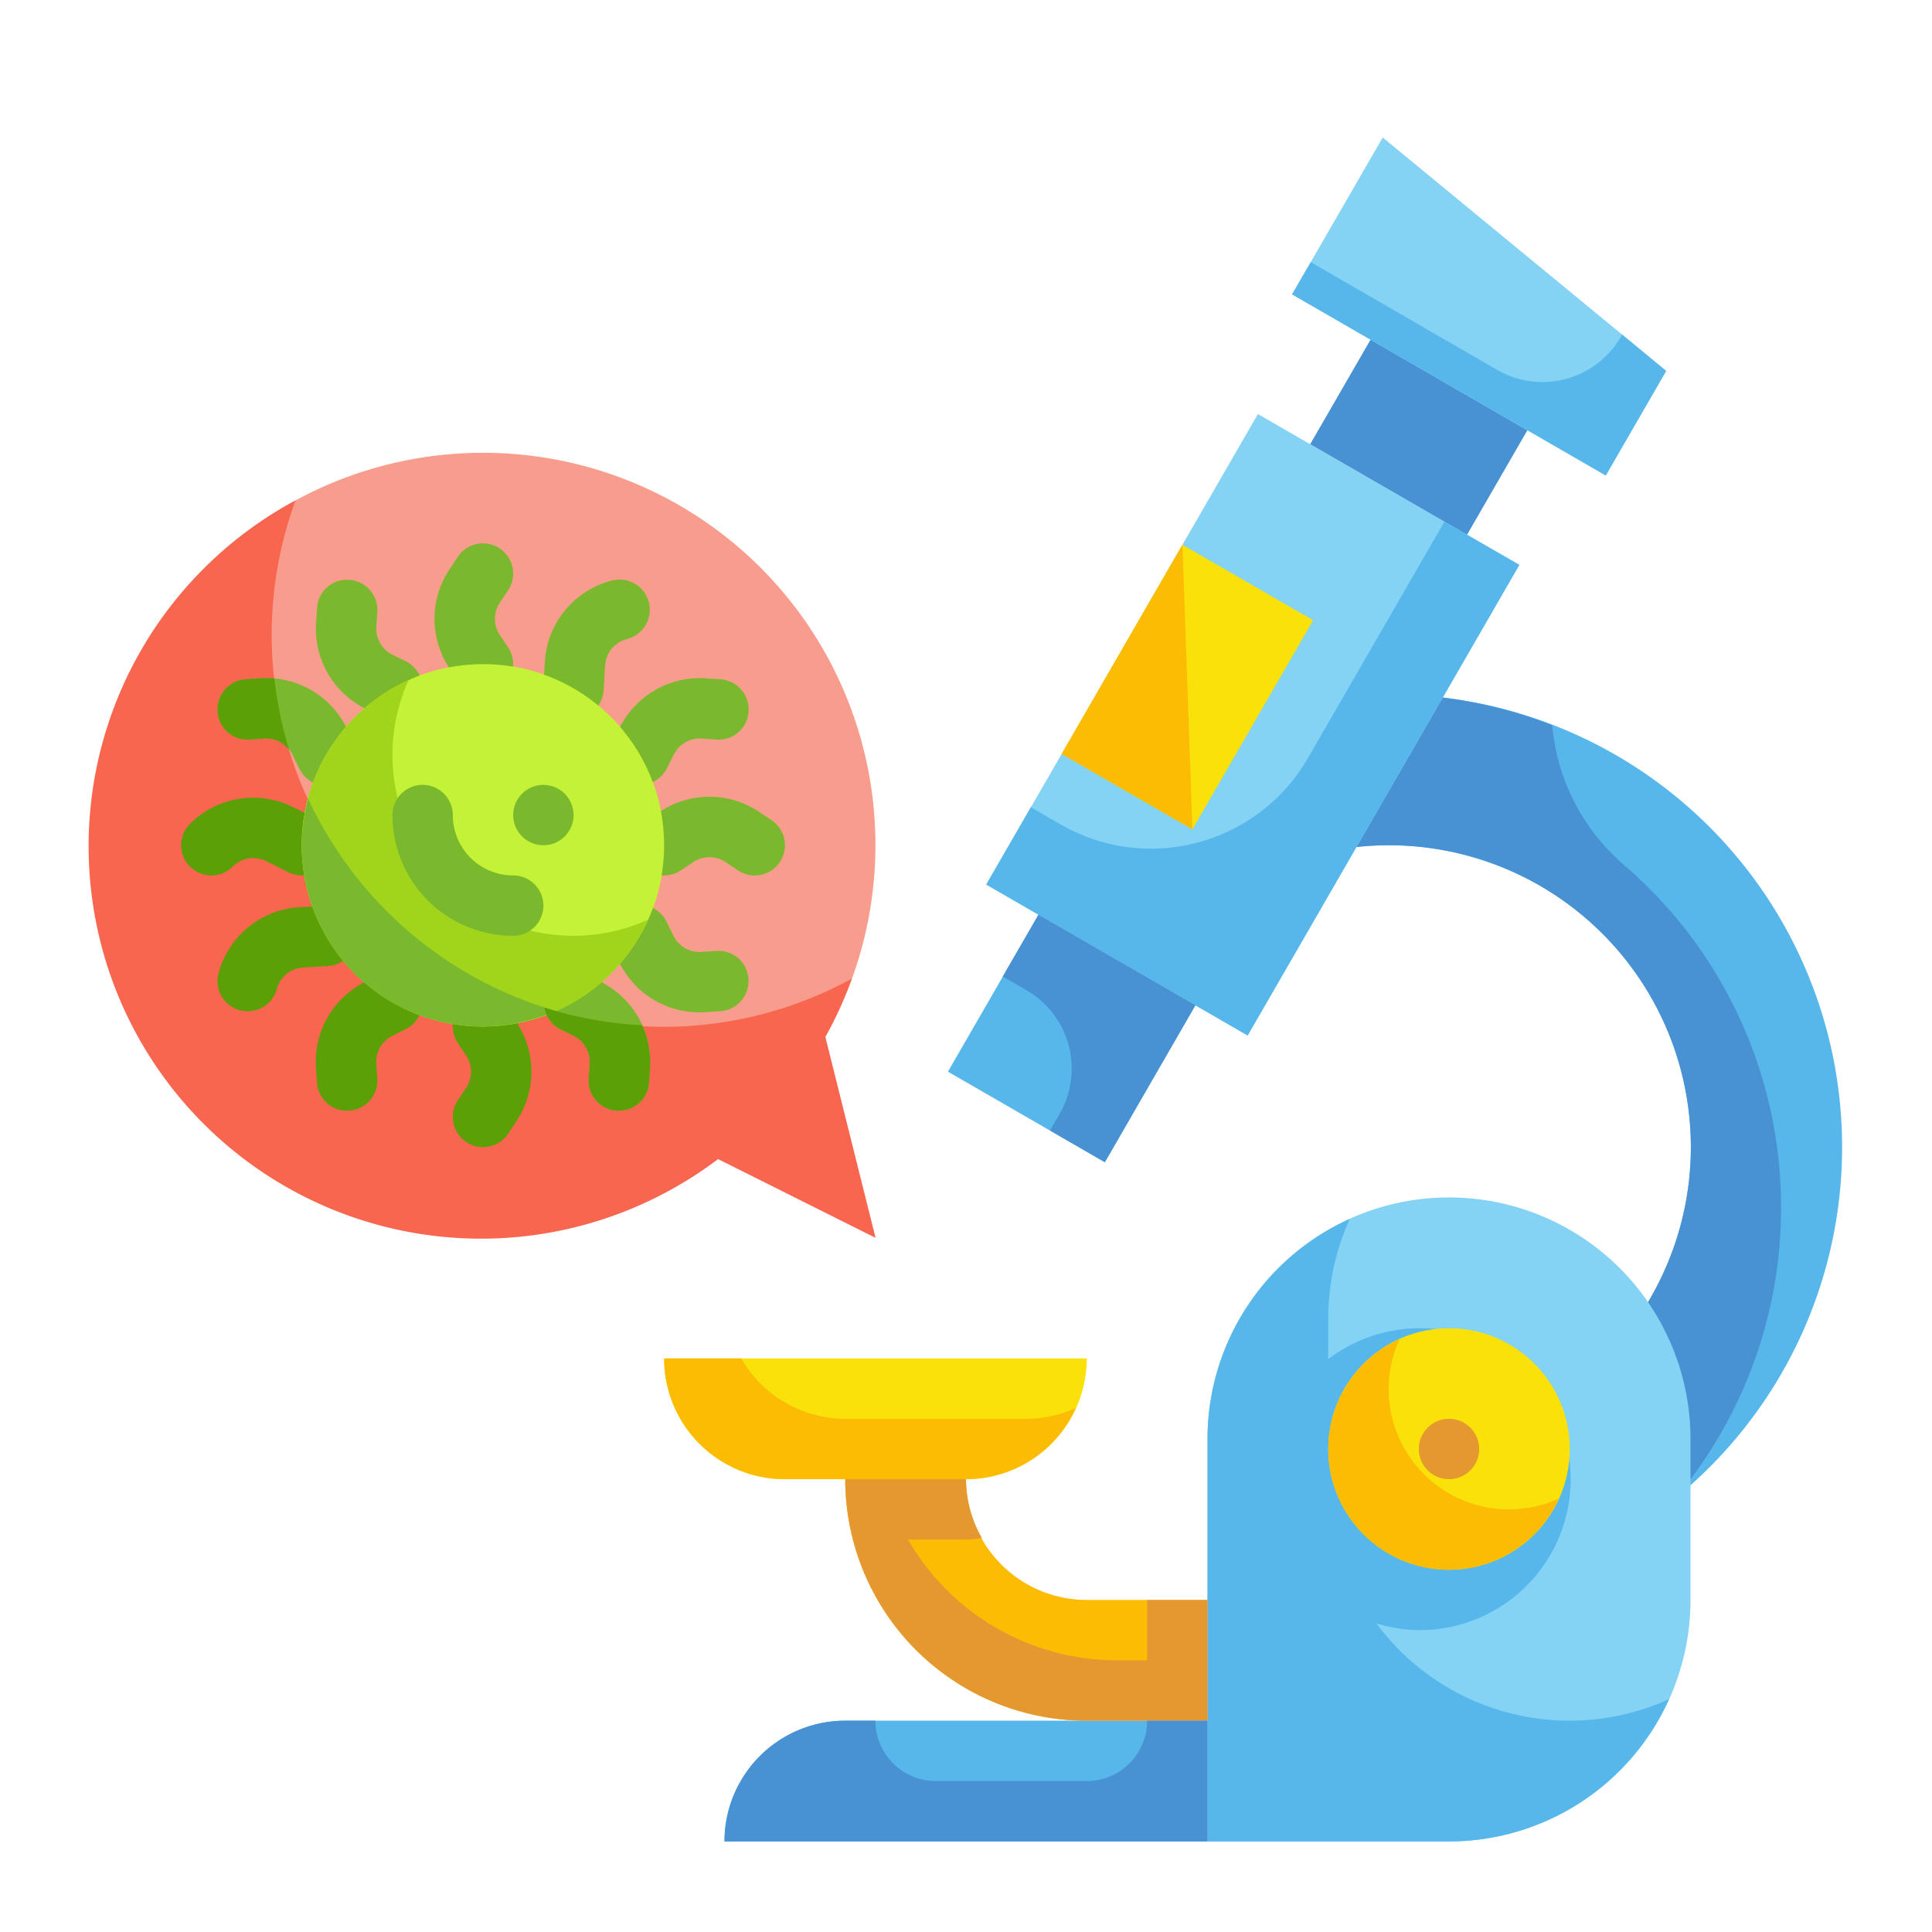 <?xml version="1.0" ?><svg viewBox="0 0 64 64" xmlns="http://www.w3.org/2000/svg"><g id="Flat"><g data-name="Stroke copy 2" id="Stroke_copy_2"><g><g><path d="M16,15A12.992,12.992,0,0,1,27.338,34.35L29,41l-5.214-2.607A12.994,12.994,0,1,1,16,15Z" style="fill: #f89c8d"/><path d="M28.218,32.418a12.982,12.982,0,0,1-18.43-15.84,13,13,0,1,0,14,21.815L29,41l-1.662-6.65A13.127,13.127,0,0,0,28.218,32.418Z" style="fill: #f8664f"/><circle cx="16" cy="28" r="6" style="fill: #c4f236"/><path d="M19,31a5.993,5.993,0,0,1-5.466-8.466,6,6,0,1,0,7.932,7.932A5.974,5.974,0,0,1,19,31Z" style="fill: #a1d51c"/><path d="M18.408,33.486a13.014,13.014,0,0,1-8.2-7.029,5.978,5.978,0,0,0,8.2,7.029Z" style="fill: #7ab92d"/><path d="M16,23a1,1,0,0,1-.833-.445l-.274-.412a2.956,2.956,0,0,1,0-3.286l.274-.412a1,1,0,0,1,1.664,1.11l-.274.411a.961.961,0,0,0,0,1.068l.274.411A1,1,0,0,1,16,23Z" style="fill: #7ab92d"/><path d="M25,29a.994.994,0,0,1-.554-.168l-.411-.275a.959.959,0,0,0-1.068,0l-.411.274a1,1,0,0,1-1.11-1.664l.411-.274a2.955,2.955,0,0,1,3.288,0l.411.274A1,1,0,0,1,25,29Z" style="fill: #7ab92d"/><path d="M10,29a1,1,0,0,1-.446-.105l-.736-.368a.958.958,0,0,0-1.11.181,1,1,0,0,1-1.414-1.416,2.962,2.962,0,0,1,3.419-.554l.735.367A1,1,0,0,1,10,29Z" style="fill: #5ba006"/><path d="M20.5,36.794c-.022,0-.044,0-.066,0a1,1,0,0,1-.933-1.063l.032-.493A.958.958,0,0,0,19,34.312l-.443-.219a1,1,0,0,1,.886-1.793l.444.219a2.956,2.956,0,0,1,1.643,2.846l-.032.494A1,1,0,0,1,20.5,36.794Z" style="fill: #7ab92d"/><path d="M13,23.8a.988.988,0,0,1-.442-.1l-.444-.219a2.956,2.956,0,0,1-1.643-2.846l.032-.494a.99.99,0,0,1,1.063-.933,1,1,0,0,1,.933,1.063l-.032.493a.958.958,0,0,0,.534.924l.443.219A1,1,0,0,1,13,23.8Z" style="fill: #7ab92d"/><path d="M21.2,26a1,1,0,0,1-.895-1.442l.219-.444a2.973,2.973,0,0,1,2.846-1.644l.493.032a1,1,0,0,1,.934,1.062.987.987,0,0,1-1.063.934l-.493-.032a.961.961,0,0,0-.924.534l-.219.442A1,1,0,0,1,21.2,26Z" style="fill: #7ab92d"/><path d="M8.207,33.5a1.015,1.015,0,0,1-.26-.034,1,1,0,0,1-.707-1.225,2.957,2.957,0,0,1,2.684-2.19l.82-.049a1.018,1.018,0,0,1,1.058.938A1,1,0,0,1,10.863,32l-.82.049a.961.961,0,0,0-.871.712A1,1,0,0,1,8.207,33.5Z" style="fill: #5ba006"/><path d="M23.171,33.536a2.954,2.954,0,0,1-2.652-1.649l-.219-.445a1,1,0,1,1,1.793-.884l.219.443a.96.96,0,0,0,.924.533l.493-.032a.987.987,0,0,1,1.063.934,1,1,0,0,1-.934,1.062l-.493.032C23.3,33.534,23.235,33.536,23.171,33.536Z" style="fill: #7ab92d"/><g><path d="M17.106,33.857l-.274-.412a1,1,0,1,0-1.664,1.11l.274.411a.961.961,0,0,1,0,1.068l-.274.411a1,1,0,0,0,1.664,1.11l.274-.412A2.956,2.956,0,0,0,17.106,33.857Z" style="fill: #5ba006"/><path d="M11.481,24.113A2.955,2.955,0,0,0,8.635,22.47l-.493.032a1,1,0,0,0-.934,1.062.986.986,0,0,0,1.063.934l.493-.032A.964.964,0,0,1,9.688,25l.219.443a1,1,0,1,0,1.793-.884Z" style="fill: #7ab92d"/></g><path d="M11.5,36.794a1,1,0,0,1-1-.935l-.032-.493a2.956,2.956,0,0,1,1.643-2.847l.444-.219a1,1,0,0,1,.886,1.793L13,34.312a.958.958,0,0,0-.534.925l.032.492a1,1,0,0,1-.933,1.063C11.543,36.794,11.521,36.794,11.5,36.794Z" style="fill: #5ba006"/><path d="M19,23.8l-.061,0A1,1,0,0,1,18,22.744l.049-.82a2.959,2.959,0,0,1,2.19-2.684,1,1,0,1,1,.518,1.931.962.962,0,0,0-.712.872l-.049.82A1,1,0,0,1,19,23.8Z" style="fill: #7ab92d"/><circle cx="16" cy="28" r="6" style="fill: #c4f236"/><path d="M19,31a5.993,5.993,0,0,1-5.466-8.466,6,6,0,1,0,7.932,7.932A5.974,5.974,0,0,1,19,31Z" style="fill: #a1d51c"/><path d="M17,31a4,4,0,0,1-4-4,1,1,0,0,1,2,0,2,2,0,0,0,2,2,1,1,0,0,1,0,2Z" style="fill: #7ab92d"/><circle cx="18" cy="27" r="1" style="fill: #7ab92d"/><path d="M18.408,33.486a13.014,13.014,0,0,1-8.2-7.029,5.978,5.978,0,0,0,8.2,7.029Z" style="fill: #7ab92d"/><path d="M18.557,34.093l.443.219a.958.958,0,0,1,.534.924l-.032.493a1,1,0,0,0,.933,1.063c.022,0,.044,0,.066,0a1,1,0,0,0,1-.935l.032-.494a2.954,2.954,0,0,0-.258-1.4,12.964,12.964,0,0,1-3.238-.584A.982.982,0,0,0,18.557,34.093Z" style="fill: #5ba006"/><path d="M8.142,22.5a1,1,0,0,0-.934,1.062.986.986,0,0,0,1.063.934l.493-.032a.961.961,0,0,1,.814.375,12.928,12.928,0,0,1-.488-2.364,3.135,3.135,0,0,0-.455-.007Z" style="fill: #5ba006"/></g><g><path d="M46,53A15,15,0,1,0,34.917,27.917l3.536,3.536A10,10,0,1,1,46,48Z" style="fill: #57b7eb"/><path d="M59,40a14.936,14.936,0,0,0-5.226-11.365,6.916,6.916,0,0,1-2.355-4.61,14.886,14.886,0,0,0-14.171,1.813l-.078.136-.577,1a15.112,15.112,0,0,0-1.572,1.047l3.432,3.432A10,10,0,1,1,46,48v5a14.936,14.936,0,0,0,9.559-3.441A14.938,14.938,0,0,0,59,40Z" style="fill: #4891d3"/><path d="M22,45H36a0,0,0,0,1,0,0v0a4,4,0,0,1-4,4H26a4,4,0,0,1-4-4v0A0,0,0,0,1,22,45Z" style="fill: #f9e109"/><path d="M32,49H28a8,8,0,0,0,8,8h4V53H36A4,4,0,0,1,32,49Z" style="fill: #fcbc04"/><path d="M28,57H40a0,0,0,0,1,0,0v4a0,0,0,0,1,0,0H24a0,0,0,0,1,0,0v0A4,4,0,0,1,28,57Z" style="fill: #57b7eb"/><path d="M48,39.667h0a8,8,0,0,1,8,8V53a8,8,0,0,1-8,8H40a0,0,0,0,1,0,0V47.667A8,8,0,0,1,48,39.667Z" style="fill: #84d2f4"/><g><rect height="18" style="fill: #84d2f4" transform="translate(17.565 -17.533) rotate(30)" width="10" x="36.5" y="15.01"/><rect height="6" style="fill: #57b7eb" transform="translate(21.957 -13.141) rotate(30)" width="6" x="32.5" y="31.402"/><rect height="8" style="fill: #f9e109" transform="translate(16.65 -16.618) rotate(30)" width="5" x="36.835" y="18.76"/><rect height="4" style="fill: #4891d3" transform="translate(13.538 -21.56) rotate(30)" width="6" x="44" y="12.483"/><polygon points="53.196 15.751 42.804 9.751 45.804 4.555 55.196 12.287 53.196 15.751" style="fill: #84d2f4"/><path d="M47.848,17.282,43.33,25.108a6,6,0,0,1-8.2,2.2l-.982-.567L32.67,29.3l8.66,5,9-15.589Z" style="fill: #57b7eb"/><path d="M34.4,30.3l-1.183,2.049L34,32.8a3,3,0,0,1,1.1,4.1l-.317.549L36.6,38.5l3-5.2Z" style="fill: #4891d3"/><path d="M53.736,11.085l-.04.068a3,3,0,0,1-4.1,1.1L43.42,8.684,42.8,9.751l10.392,6,2-3.464Z" style="fill: #57b7eb"/><polygon points="39.5 27.474 35.17 24.974 39.17 18.046 39.5 27.474" style="fill: #fcbc04"/></g><path d="M52,57a7.98,7.98,0,0,1-6.409-3.226A4.939,4.939,0,0,0,47,54a5,5,0,1,0-3-8.977V43.667a7.969,7.969,0,0,1,.712-3.288A8,8,0,0,0,40,47.667V61h8a8,8,0,0,0,7.288-4.712A7.972,7.972,0,0,1,52,57Z" style="fill: #57b7eb"/><circle cx="48" cy="48" r="4" style="fill: #f9e109"/><path d="M38,53v2H37a7.991,7.991,0,0,1-6.921-4H32a3.838,3.838,0,0,0,.529-.048A3.953,3.953,0,0,1,32,49H28a8,8,0,0,0,8,8h4V53Z" style="fill: #e59730"/><path d="M38,57a2,2,0,0,1-2,2H31a2,2,0,0,1-2-2H28a4,4,0,0,0-4,4H40V57Z" style="fill: #4891d3"/><path d="M34,47H28a3.982,3.982,0,0,1-3.445-2H22a4,4,0,0,0,4,4h6a3.994,3.994,0,0,0,3.64-2.36A3.961,3.961,0,0,1,34,47Z" style="fill: #fcbc04"/><path d="M50,50a3.985,3.985,0,0,1-3.64-5.64,3.995,3.995,0,1,0,5.28,5.28A3.961,3.961,0,0,1,50,50Z" style="fill: #fcbc04"/><circle cx="48" cy="48" r="1" style="fill: #e59730"/></g></g></g></g></svg>